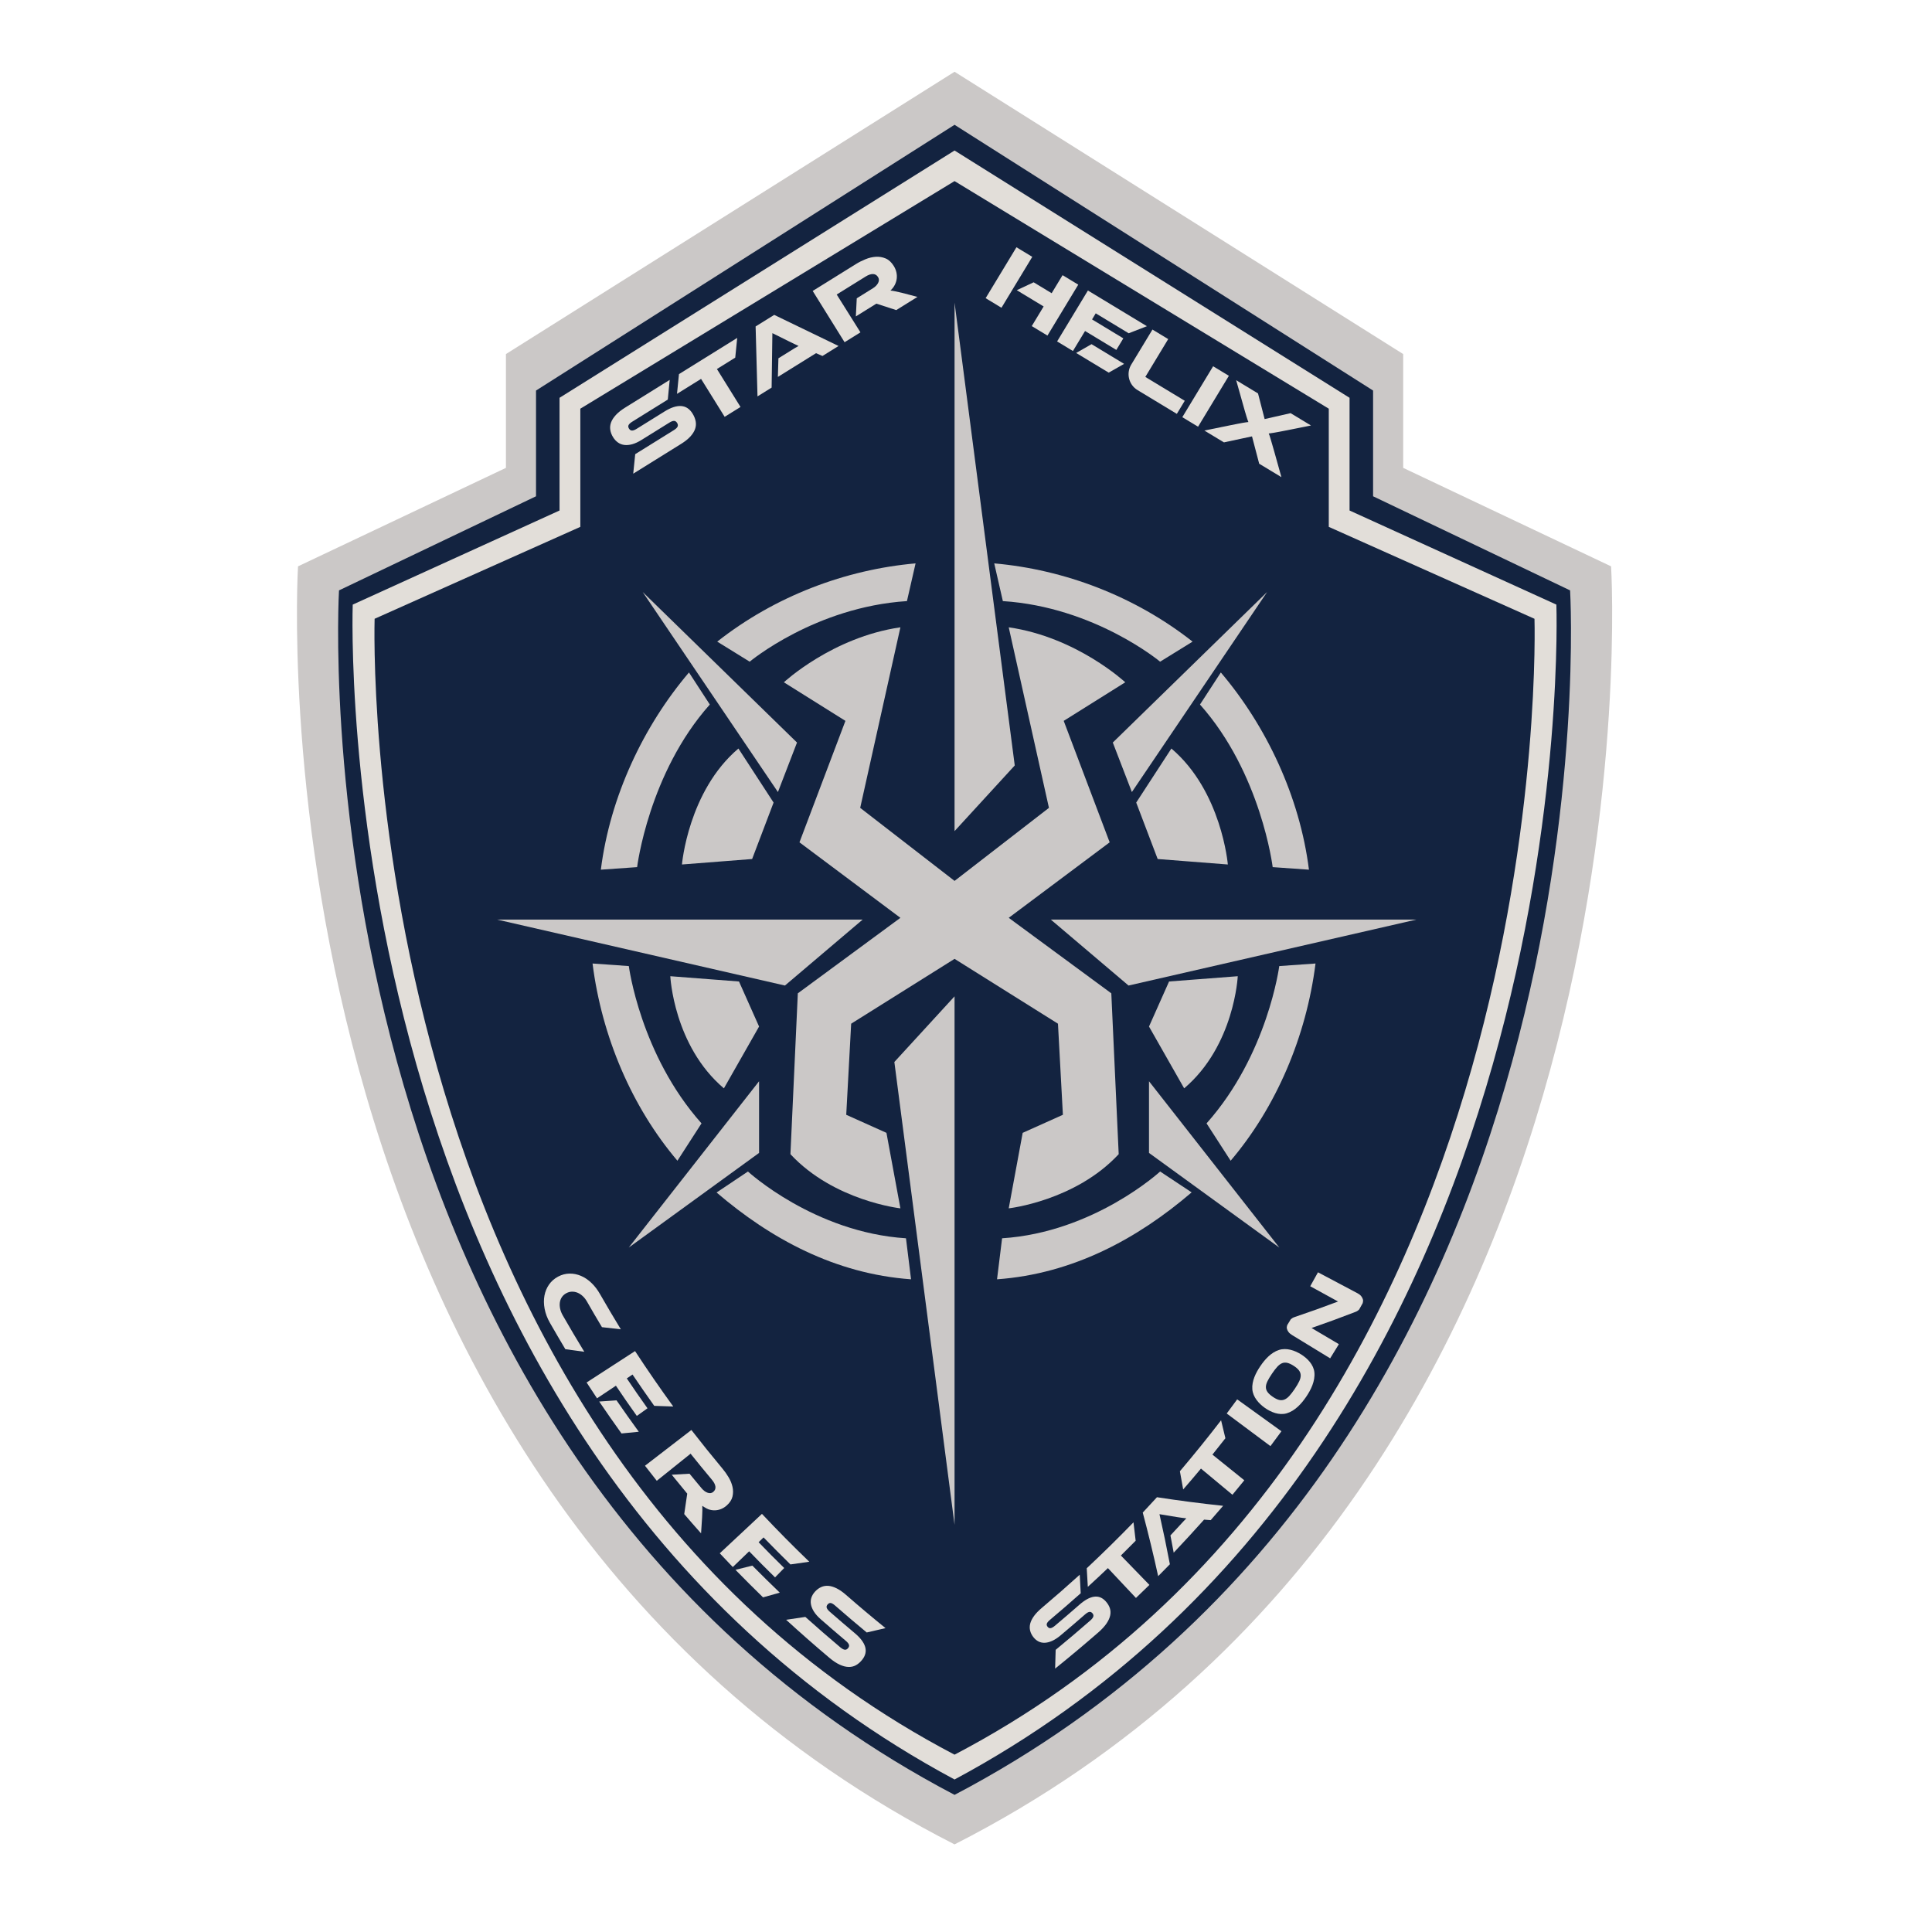 <?xml version="1.0" encoding="utf-8"?>
<!-- Generator: Adobe Illustrator 15.1.0, SVG Export Plug-In . SVG Version: 6.00 Build 0)  -->
<!DOCTYPE svg PUBLIC "-//W3C//DTD SVG 1.1//EN" "http://www.w3.org/Graphics/SVG/1.1/DTD/svg11.dtd">
<svg version="1.1" id="Layer_1" xmlns="http://www.w3.org/2000/svg" xmlns:xlink="http://www.w3.org/1999/xlink" x="0px" y="0px"
	 width="2653px" height="2653px" viewBox="0 0 2653 2653" enable-background="new 0 0 2653 2653" xml:space="preserve">
<path opacity="0.5" fill="#CBC8C7" d="M3508.574,1302.265"/>
<path opacity="0.5" fill="#CBC8C7" d="M3497.393,1345.858l-8.466,0.971"/>
<path opacity="0.5" fill="#CBC8C7" d="M3508.574,1302.265l5.078,6.804"/>
<path fill="#CBC8C7" d="M1310.784,2532.693c979.674-498.848,901.537-1754.991,901.537-1754.991l-285.489-135.23V486.205
	L1310.784,98.543L694.738,486.205v156.268l-285.49,135.23C409.248,777.703,331.11,2033.846,1310.784,2532.693z"/>
<path fill="#132340" d="M1310.776,171.366l574.721,364.92v145.201l270.539,129.222c0,0,69.79,1173.498-845.26,1653.99
	c-915.051-480.492-845.261-1653.99-845.261-1653.99l270.539-129.222V536.286L1310.776,171.366z"/>
<path fill="#E2DED9" d="M1310.784,2443.57c868.47-465.807,826.404-1613.325,826.404-1613.325l-283.985-129.221V546.262
	c0,0-542.427-339.578-542.427-339.583L768.348,546.257V701.02L484.365,830.241C484.365,830.241,442.316,1977.773,1310.784,2443.57"
	/>
<path fill="#132340" d="M1310.776,2409.479c832.423-435.736,796.363-1559.771,796.363-1559.771l-282.478-126.215V561.215
	l-513.885-312.536L796.9,561.215v162.277L514.42,849.707C514.42,849.707,478.369,1973.742,1310.776,2409.479z"/>
<path fill="#CBC8C7" d="M1310.793,1209.639l129.597-100.295l-55.22-247.923c93.534,13.523,160.022,75.504,160.022,75.504
	l-84.52,52.965l63.108,166.785l-138.611,103.676l140.866,103.681l10.142,220.876c-59.727,64.234-151.008,74.377-151.008,74.377
	l19.158-103.676l55.218-24.793l-6.76-125.088l-141.993-89.027l-141.992,89.027l-6.761,125.088l55.218,24.793l19.159,103.676
	c0,0-91.281-10.143-151.007-74.377l10.142-220.876l140.866-103.681l-138.611-103.676l63.108-166.785l-84.519-52.965
	c0,0,66.488-61.98,160.021-75.504l-55.22,247.923L1310.793,1209.639z"/>
<polygon fill="#CBC8C7" points="1310.776,1368.163 1228.123,1458.314 1310.776,2093.898 "/>
<polygon fill="#CBC8C7" points="1310.784,1141.276 1393.437,1051.122 1310.784,415.538 "/>
<polygon fill="#CBC8C7" points="1184.569,1262.79 1077.881,1353.326 682.711,1262.79 "/>
<polygon fill="#CBC8C7" points="1443.005,1262.786 1549.691,1353.326 1944.862,1262.786 "/>
<polygon fill="#CBC8C7" points="1094.433,1019.651 882.545,812.963 1068.242,1087.637 "/>
<path fill="#CBC8C7" d="M1062.281,1102.08l-48.291-74.218c-69.112,58.6-77.528,159.239-77.528,159.239l96.352-7.515
	L1062.281,1102.08z"/>
<path fill="#CBC8C7" d="M974.716,967.444l-28.631-44.021c-62.396,73.431-108.353,170.35-121.004,270.813l49.805-3.513
	C874.886,1190.724,890.637,1061.788,974.716,967.444z"/>
<path fill="#CBC8C7" d="M1245.414,825.42l11.842-51.79c-95.991,8.443-192.81,44.817-272.373,107.441l44.566,27.548
	C1029.45,908.619,1119.296,833.525,1245.414,825.42z"/>
<polygon fill="#CBC8C7" points="1528.086,1019.651 1739.975,812.963 1554.279,1087.637 "/>
<path fill="#CBC8C7" d="M1560.238,1102.08l48.29-74.218c69.112,58.6,77.529,159.239,77.529,159.239l-96.352-7.515L1560.238,1102.08z
	"/>
<path fill="#CBC8C7" d="M1647.805,967.444l28.631-44.021c62.394,73.431,108.352,170.35,121.002,270.813l-49.804-3.513
	C1747.634,1190.724,1731.883,1061.788,1647.805,967.444z"/>
<path fill="#CBC8C7" d="M1377.105,825.42l-11.841-51.79c95.989,8.443,192.808,44.817,272.37,107.441l-44.565,27.548
	C1593.069,908.619,1503.224,833.525,1377.105,825.42z"/>
<path fill="#CBC8C7" d="M1042.349,1409.636l-48.291,84.874c-69.111-58.601-73.602-153.985-73.602-153.985l94.327,7.245
	L1042.349,1409.636z"/>
<path fill="#CBC8C7" d="M963.313,1542.613l-33.084,51.283c-62.395-73.424-103.897-170.35-116.548-270.812l49.804,3.513
	C863.485,1326.597,879.235,1448.27,963.313,1542.613z"/>
<path fill="#CBC8C7" d="M1244.077,1700.408l6.955,56.32c-104.435-7.51-193.082-55.809-267.027-119.197l43.06-28.826
	C1027.064,1608.705,1117.959,1692.301,1244.077,1700.408z"/>
<polygon fill="#CBC8C7" points="1042.349,1484.771 1042.349,1583.182 863.37,1713.158 "/>
<path fill="#CBC8C7" d="M1577.794,1409.636l48.282,84.874c69.111-58.601,73.602-153.985,73.602-153.985l-94.317,7.245
	L1577.794,1409.636z"/>
<path fill="#CBC8C7" d="M1656.819,1542.613l33.086,51.283c62.403-73.424,103.905-170.35,116.548-270.812l-49.795,3.513
	C1756.658,1326.597,1740.898,1448.27,1656.819,1542.613z"/>
<path fill="#CBC8C7" d="M1376.057,1700.408l-6.945,56.32c104.425-7.51,193.267-55.975,267.222-119.367l-43.255-28.656
	C1593.078,1608.705,1502.185,1692.301,1376.057,1700.408z"/>
<polygon fill="#CBC8C7" points="1577.794,1484.771 1577.794,1583.182 1756.772,1713.158 "/>
<g>
	<path fill="#E2DED9" d="M912.584,565.018c8.62-5.366,16.165-7.844,22.644-7.457c6.479,0.405,11.728,3.83,15.743,10.288
		c2.218,3.579,3.662,7.158,4.332,10.728c0.668,3.575,0.377,7.114-0.854,10.601c-1.233,3.495-3.434,6.946-6.603,10.389
		c-3.161,3.42-7.413,6.797-12.749,10.116l-65.563,40.781l2.738-26.813l53.256-33.113c2.588-1.615,4.226-3.2,4.931-4.749
		c0.677-1.55,0.466-3.236-0.67-5.063c-1.136-1.818-2.535-2.747-4.216-2.778c-1.665-0.026-3.813,0.766-6.4,2.382l-38.307,23.824
		c-4.552,2.827-8.796,4.781-12.705,5.851c-3.909,1.069-7.501,1.404-10.75,1c-3.275-0.401-6.207-1.515-8.813-3.355
		c-2.607-1.831-4.843-4.261-6.709-7.276c-2.06-3.297-3.336-6.66-3.855-10.082c-0.528-3.419-0.176-6.827,1.074-10.229
		c1.241-3.403,3.452-6.814,6.612-10.239c3.16-3.429,7.43-6.805,12.757-10.129l61.143-38.024l-2.614,27.02l-48.818,30.374
		c-2.527,1.567-4.183,3.081-4.983,4.547c-0.793,1.47-0.618,3.107,0.518,4.93c1.137,1.827,2.544,2.725,4.236,2.698
		c1.681-0.027,3.776-0.818,6.312-2.395L912.584,565.018z"/>
	<path fill="#E2DED9" d="M1012.336,464l-2.711,27.091l-25.155,15.645l32.392,52.093l-21.763,13.541l-32.408-52.094l-33.042,20.554
		l2.701-27.086L1012.336,464z"/>
	<path fill="#E2DED9" d="M1063.151,432.394l88.322,42.708l-22.062,13.726l-8.848-3.839l-52.393,32.589l0.749-25.571l16.137-10.042
		c1.929-1.193,3.918-2.434,6.013-3.729c2.079-1.289,3.928-2.351,5.547-3.173c-1.681-0.695-3.716-1.651-6.093-2.84
		c-2.385-1.188-4.658-2.289-6.788-3.302l-23.11-11.454l-1.039,74.786l-19.394,12.066l-2.589-96.035L1063.151,432.394z"/>
	<path fill="#E2DED9" d="M1176.487,409.635l22.16-13.778c3.372-2.096,5.776-4.561,7.221-7.409c1.442-2.839,1.4-5.498-0.133-7.95
		c-1.699-2.733-4.023-4.133-6.982-4.186c-2.966-0.062-6.33,1.091-10.116,3.452l-39.678,24.664l32.608,51.962l-21.79,13.549
		l-43.791-70.407l59.47-36.981c3.999-2.491,8.365-4.688,13.1-6.611c4.748-1.928,9.458-3.029,14.141-3.324
		c4.692-0.286,9.183,0.472,13.461,2.285c4.289,1.809,8.002,5.238,11.137,10.296c1.7,2.734,2.896,5.591,3.592,8.563
		c0.678,2.984,0.845,5.952,0.494,8.892c-0.362,2.945-1.251,5.811-2.678,8.598c-1.436,2.791-3.415,5.361-5.943,7.708
		c1.753,0.172,3.813,0.506,6.154,0.986c2.36,0.488,5.512,1.197,9.499,2.122l21.448,5.63l-29.151,18.132l-27.266-8.879
		l-28.201,17.542L1176.487,409.635z"/>
</g>
<g>
	<path fill="#E2DED9" d="M1419.383,387.651l24.74,14.976l14.984-24.766l21.543,13.029l-42.313,69.918l-21.535-13.03l16.306-26.963
		l-36.897-22.327L1419.383,387.651z"/>
	<path fill="#E2DED9" d="M1473.343,481.996l-21.729-13.158l42.295-69.917l81.006,49.013l-25.003,9.715l-45.263-27.385l-5.054,8.355
		l42.939,25.999l-9.599,15.883l-42.945-25.99L1473.343,481.996z"/>
	<path fill="#E2DED9" d="M1645.162,585.963l-21.63-13.092l42.313-69.917l21.63,13.087L1645.162,585.963z"/>
	<path fill="#E2DED9" d="M1800.229,584.282l-34.247,6.823c-3.787,0.758-6.974,1.382-9.544,1.858
		c-2.589,0.498-4.773,0.885-6.569,1.18c-1.795,0.29-3.292,0.523-4.49,0.704c-1.215,0.177-2.262,0.326-3.194,0.423
		c0.386,0.806,0.749,1.743,1.153,2.826c0.387,1.101,0.853,2.602,1.399,4.512c0.573,1.902,1.259,4.297,2.096,7.18
		c0.826,2.883,1.856,6.511,3.134,10.882l9.649,34.548l-30.524-18.462l-9.852-37.523l-38.535,8.236l-26.871-16.252l35.5-7.224
		c4.119-0.835,7.588-1.523,10.397-2.069c2.791-0.537,5.105-0.977,6.92-1.303c1.821-0.33,3.309-0.559,4.507-0.704
		c1.172-0.142,2.228-0.26,3.135-0.379c-0.327-0.863-0.696-1.822-1.102-2.879c-0.404-1.056-0.88-2.482-1.407-4.279
		c-0.538-1.801-1.207-4.067-2.025-6.796c-0.827-2.738-1.813-6.216-2.958-10.441l-9.289-33.034l29.996,18.159l9.086,35.203
		l35.64-8.135L1800.229,584.282z"/>
	<polygon fill="#E2DED9" points="1417.516,352.681 1395.771,339.533 1353.466,409.45 1375.204,422.612 	"/>
	<path fill="#E2DED9" d="M1572.741,517.586l31.431-51.948l-21.632-13.087l-29.142,48.137c-7.264,12.035-3.417,27.671,8.609,34.951
		l54.005,32.685l10.882-17.982L1572.741,517.586z"/>
	<polygon fill="#E2DED9" points="1477.781,484.677 1498.893,472.611 1543.607,499.67 1522.443,511.692 	"/>
</g>
<g>
	<g>
		<path fill="#E2DED9" d="M1173.559,2242.454c7.789,6.487,12.619,12.766,14.444,18.938c1.827,6.178,0.458,12.149-4.154,17.895
			c-2.557,3.186-5.386,5.648-8.496,7.368c-3.109,1.719-6.529,2.511-10.25,2.392c-3.698-0.118-7.748-1.175-12.092-3.185
			c-4.313-1.996-8.985-5.079-13.932-9.227c-20.209-17.066-40.047-34.509-59.57-52.356c10.586-1.5,15.859-2.291,26.371-3.95
			c15.798,14.17,31.799,28.076,48.027,41.75c2.385,1.987,4.429,3.084,6.118,3.284c1.664,0.197,3.192-0.515,4.517-2.117
			c1.325-1.604,1.729-3.198,1.193-4.787c-0.531-1.575-1.98-3.362-4.35-5.334c-11.594-9.77-23.079-19.647-34.474-29.648
			c-4.037-3.573-7.154-7.103-9.309-10.553c-2.149-3.442-3.497-6.791-4.043-9.983c-0.55-3.212-0.331-6.29,0.679-9.228
			c1.008-2.933,2.69-5.67,5.017-8.198c2.556-2.776,5.387-4.837,8.45-6.203c3.061-1.365,6.372-1.92,9.895-1.638
			s7.334,1.465,11.409,3.502c4.062,2.03,8.426,5.111,13.034,9.153c17.71,15.471,35.685,30.592,53.951,45.401
			c-10.28,2.458-15.444,3.65-25.813,5.96c-14.649-12.118-29.115-24.426-43.427-36.939c-2.205-1.94-4.118-3.108-5.714-3.463
			c-1.602-0.355-3.094,0.253-4.481,1.812s-1.827,3.136-1.312,4.715s1.881,3.354,4.119,5.329
			C1150.669,2223.029,1162.061,2232.795,1173.559,2242.454z"/>
		<path fill="#E2DED9" d="M946.839,2023.688c6.587,8.079,9.913,12.092,16.628,20.065c2.554,3.03,5.34,5.06,8.321,6.089
			c2.975,1.027,5.544,0.629,7.675-1.198c2.371-2.033,3.345-4.491,2.939-7.377c-0.405-2.885-2.028-5.999-4.875-9.364
			c-9.866-11.807-19.601-23.706-29.22-35.715c-15.479,12.405-30.948,24.823-46.424,37.232c-6.539-8.226-9.776-12.362-16.187-20.688
			c21.238-16.358,42.474-32.721,63.707-49.087c13.967,17.987,28.23,35.704,42.811,53.198c2.974,3.523,5.713,7.408,8.27,11.692
			c2.56,4.291,4.354,8.666,5.373,13.123c1.024,4.48,1.021,8.93,0.004,13.337c-1.02,4.417-3.685,8.563-8.003,12.382
			c-2.337,2.066-4.887,3.679-7.64,4.793c-2.752,1.113-5.607,1.72-8.51,1.803c-2.907,0.083-5.854-0.377-8.806-1.386
			c-2.954-1.009-8.507-4.775-8.507-4.775c-0.129,0.067,0.157,3.813,0.097,6.181c-0.061,2.389-0.188,5.594-0.364,9.65
			c-0.63,8.767-0.914,13.164-1.424,21.98c-7.8-8.748-15.51-17.578-23.122-26.49c1.297-9.369,2.674-18.728,4.134-28.073
			c-7.148-8.617-14.237-17.273-21.272-25.982C932.224,2024.59,937.104,2024.313,946.839,2023.688z"/>
		<g>
			<path fill="#E2DED9" d="M819.834,1920.166c-5.792-8.655-8.655-13.01-14.315-21.758c22.177-14.367,44.353-28.737,66.527-43.107
				c16.873,25.808,34.351,51.143,52.466,76.094c-10.427-0.275-15.65-0.455-26.125-0.899c-10.121-14.208-20.057-28.528-29.817-42.987
				c-3.146,2.115-4.719,3.174-7.865,5.288c9.26,13.826,18.726,27.516,28.406,41.051c-5.855,4.194-8.781,6.288-14.636,10.481
				c-9.791-13.686-19.365-27.525-28.732-41.504C837.109,1908.607,828.468,1914.381,819.834,1920.166z"/>
			<path fill="#E2DED9" d="M822.808,1924.573c9.544-0.594,14.307-0.923,23.813-1.637c10.015,14.511,20.202,28.884,30.572,43.143
				c-9.49,0.992-14.246,1.457-23.778,2.33C843.029,1953.92,832.831,1939.315,822.808,1924.573z"/>
		</g>
		<g>
			<path fill="#E2DED9" d="M1006.266,2151.856c-7.214-7.501-10.793-11.278-17.893-18.889c19.309-18.043,38.628-36.075,57.931-54.124
				c21.14,22.449,42.783,44.338,65.001,65.721c-10.324,1.555-15.503,2.293-25.898,3.688c-12.456-12.214-24.751-24.57-36.894-37.096
				c-2.728,2.634-4.09,3.951-6.817,6.584c11.539,11.989,23.26,23.804,35.16,35.434c-5.03,5.154-7.543,7.73-12.572,12.885
				c-12.036-11.76-23.89-23.707-35.564-35.825C1021.231,2137.438,1013.75,2144.648,1006.266,2151.856z"/>
			<path fill="#E2DED9" d="M1009.956,2155.67c9.289-2.262,13.921-3.422,23.153-5.792c12.41,12.538,24.966,24.909,37.684,37.135
				c-9.174,2.639-13.775,3.929-23.009,6.461C1035.013,2181.027,1022.413,2168.43,1009.956,2155.67z"/>
		</g>
		<g>
			<path fill="#E2DED9" d="M802.359,1856.264c-10.396-1.338-15.602-2.051-26.025-3.562c-7.21-12.068-14.305-24.194-21.292-36.394
				c-3.597-6.329-5.992-12.73-7.184-19.133c-1.191-6.4-1.267-12.436-0.22-18.054c1.048-5.622,3.167-10.721,6.342-15.263
				c3.168-4.533,7.322-8.147,12.424-10.848c5.092-2.695,10.344-4.063,15.713-4.129c5.376-0.066,10.612,0.991,15.674,3.136
				c5.062,2.145,9.836,5.357,14.321,9.641c4.481,4.28,8.433,9.435,11.861,15.467c9.301,16.221,18.811,32.299,28.55,48.261
				c-10.356-1.086-15.542-1.674-25.931-2.936c-6.996-11.624-13.848-23.335-20.551-35.131c-1.677-2.951-3.64-5.467-5.893-7.54
				c-2.252-2.071-4.623-3.618-7.132-4.642c-2.507-1.022-5.096-1.499-7.77-1.426c-2.663,0.073-5.235,0.797-7.731,2.168
				c-2.495,1.37-4.473,3.135-5.944,5.305c-1.464,2.158-2.4,4.606-2.789,7.319c-0.391,2.715-0.259,5.602,0.402,8.638
				c0.661,3.037,1.857,6.075,3.574,9.096C782.401,1823.054,792.263,1839.718,802.359,1856.264z"/>
		</g>
	</g>
</g>
<g>
	<g>
		<path fill="#E2DED9" d="M1481.959,2203.826c7.433-6.563,14.166-10.321,20.289-11.224c6.133-0.903,11.538,1.216,16.191,6.401
			c2.584,2.879,4.425,5.91,5.526,9.109c1.101,3.197,1.29,6.575,0.554,10.098c-0.736,3.523-2.415,7.247-5.026,11.108
			c-2.616,3.868-6.308,7.907-11.054,12.072c-19.544,17.021-39.379,33.654-59.56,49.916c0.388-10.336,0.536-15.493,0.755-25.775
			c16.058-13.19,31.9-26.606,47.552-40.276c2.281-2.016,3.667-3.819,4.134-5.398c0.464-1.569,0.053-3.12-1.237-4.602
			c-1.295-1.486-2.734-2.08-4.322-1.785c-1.575,0.293-3.501,1.432-5.766,3.434c-11.177,9.76-22.441,19.399-33.807,28.938
			c-4.062,3.384-7.942,5.88-11.559,7.474c-3.625,1.598-7.008,2.443-10.125,2.536c-3.141,0.094-6.015-0.542-8.61-1.902
			c-2.594-1.359-4.913-3.332-6.91-5.897c-2.187-2.81-3.658-5.794-4.425-8.917c-0.766-3.119-0.733-6.354,0.141-9.697
			c0.87-3.327,2.625-6.805,5.243-10.427c2.618-3.623,6.272-7.372,10.873-11.239c17.558-14.832,34.838-29.942,51.868-45.377
			c0.619,10.146,0.891,15.236,1.345,25.449c-13.903,12.359-27.956,24.521-42.187,36.502c-2.201,1.837-3.629,3.509-4.235,4.991
			c-0.607,1.486-0.288,2.997,0.947,4.529c1.237,1.535,2.653,2.165,4.234,1.884c1.582-0.281,3.493-1.343,5.731-3.21
			C1459.764,2223.076,1470.904,2213.509,1481.959,2203.826z"/>
		<path fill="#E2DED9" d="M1556.502,2090.411c1.272,10.089,1.868,15.149,2.979,25.313c-6.702,6.826-13.464,13.594-20.285,20.301
			c13.055,13.455,26.106,26.913,39.164,40.364c-7.341,7.222-11.042,10.806-18.493,17.918c-12.837-13.667-25.677-27.332-38.514-41
			c-9.093,8.682-18.283,17.26-27.575,25.727c-0.516-10.234-0.813-15.333-1.494-25.499
			C1514.201,2132.996,1535.591,2111.975,1556.502,2090.411z"/>
		<path fill="#E2DED9" d="M1676.776,1950.311c2.451,9.819,3.641,14.755,5.94,24.67c-5.88,7.538-11.814,15.033-17.825,22.467
			c14.597,11.75,29.192,23.502,43.784,35.258c-6.465,8.005-9.729,11.979-16.314,19.885c-14.404-11.984-28.806-23.972-43.212-35.954
			c-8.03,9.646-16.171,19.198-24.422,28.655c-1.727-10.046-2.626-15.046-4.509-25.005
			C1639.631,1997.396,1658.477,1974.1,1676.776,1950.311z"/>
		<path fill="#E2DED9" d="M1588.731,2055.973c30.206,4.654,60.468,8.575,90.861,11.794c-6.774,7.929-10.191,11.868-17.087,19.692
			c-3.633-0.272-5.446-0.414-9.071-0.707c-13.692,15.329-27.596,30.441-41.73,45.364c-1.726-9.513-2.622-14.253-4.479-23.694
			c5.131-5.474,7.682-8.224,12.751-13.754c1.512-1.645,3.087-3.349,4.713-5.132c1.632-1.789,4.389-4.534,4.389-4.534
			c-0.049-0.14-3.793-0.4-6.246-0.789c-2.443-0.388-4.785-0.723-6.969-1.025c-9.51-1.502-14.25-2.287-23.699-3.92
			c5.179,22.841,9.943,45.745,14.303,68.757c-6.393,6.582-9.61,9.85-16.093,16.347c-6.406-29.275-13.449-58.36-21.171-87.317
			C1575.776,2070.086,1582.285,2063.058,1588.731,2055.973z"/>
		<path fill="#E2DED9" d="M1759.661,1965.388c-5.978,8.206-8.996,12.284-15.094,20.396c-20.011-14.932-40.027-29.857-60.052-44.771
			c5.809-7.729,8.684-11.615,14.378-19.432C1719.154,1936.176,1739.415,1950.771,1759.661,1965.388z"/>
		<path fill="#E2DED9" d="M1730.715,1875.886c6.244-9.211,14.714-18.681,25.598-22.152c10.222-3.261,21.497,0.581,30.259,6.05
			c8.78,5.479,17.241,14.044,18.329,24.789c1.193,11.79-4.695,23.77-11.158,33.313c-6.498,9.595-15.471,19.555-26.9,22.877
			c-10.388,3.02-21.553-1.511-30.025-7.522c-8.368-5.938-16.285-14.804-17.129-25.438
			C1718.787,1896.45,1724.494,1885.063,1730.715,1875.886z M1777.868,1907.301c2.673-3.945,4.732-7.434,6.163-10.438
			c1.436-3.017,2.132-5.751,2.091-8.221c-0.041-2.447-0.838-4.734-2.396-6.817c-1.558-2.082-3.987-4.206-7.311-6.342
			c-3.316-2.132-6.271-3.473-8.821-4.046c-2.544-0.572-4.956-0.383-7.18,0.548c-2.238,0.937-4.448,2.619-6.642,5.052
			c-2.184,2.423-4.583,5.568-7.191,9.419c-2.623,3.871-4.643,7.244-6.086,10.181c-1.436,2.919-2.161,5.581-2.19,7.989
			c-0.029,2.405,0.692,4.702,2.189,6.817c1.495,2.111,3.887,4.301,7.13,6.541c3.25,2.245,6.144,3.704,8.664,4.349
			c2.531,0.647,4.976,0.495,7.279-0.395c2.313-0.894,4.609-2.56,6.874-5.011C1772.722,1914.46,1775.181,1911.268,1777.868,1907.301z
			"/>
		<path fill="#E2DED9" d="M1866.388,1798.147c-1.194,1.132-2.613,2.45-5.066,3.326c-19.979,7.734-40.062,15.108-60.302,22.128
			c12.505,7.396,25.01,14.791,37.516,22.187c-4.741,7.814-7.137,11.706-11.98,19.452c-17.503-10.691-35.001-21.392-52.503-32.084
			c-2.088-1.275-3.678-2.681-4.807-4.236c-1.121-1.545-1.851-3.112-2.161-4.705c-0.31-1.588,0.121-2.949,0.514-4.568
			c1.956-3.199,2.93-4.803,4.867-8.014c1.192-1.037,2.627-2.19,5.088-2.983c20.086-6.783,40.018-13.921,59.849-21.417
			c-12.74-6.992-25.479-13.987-38.222-20.977c4.318-7.625,6.451-11.451,10.667-19.139c18.104,9.595,36.208,19.194,54.313,28.789
			c2.155,1.143,3.839,2.466,5.035,3.967c1.198,1.503,2,3.087,2.407,4.721c0.406,1.629,0.028,3.112-0.342,4.839
			C1869.321,1792.924,1868.347,1794.668,1866.388,1798.147z"/>
	</g>
</g>
</svg>
